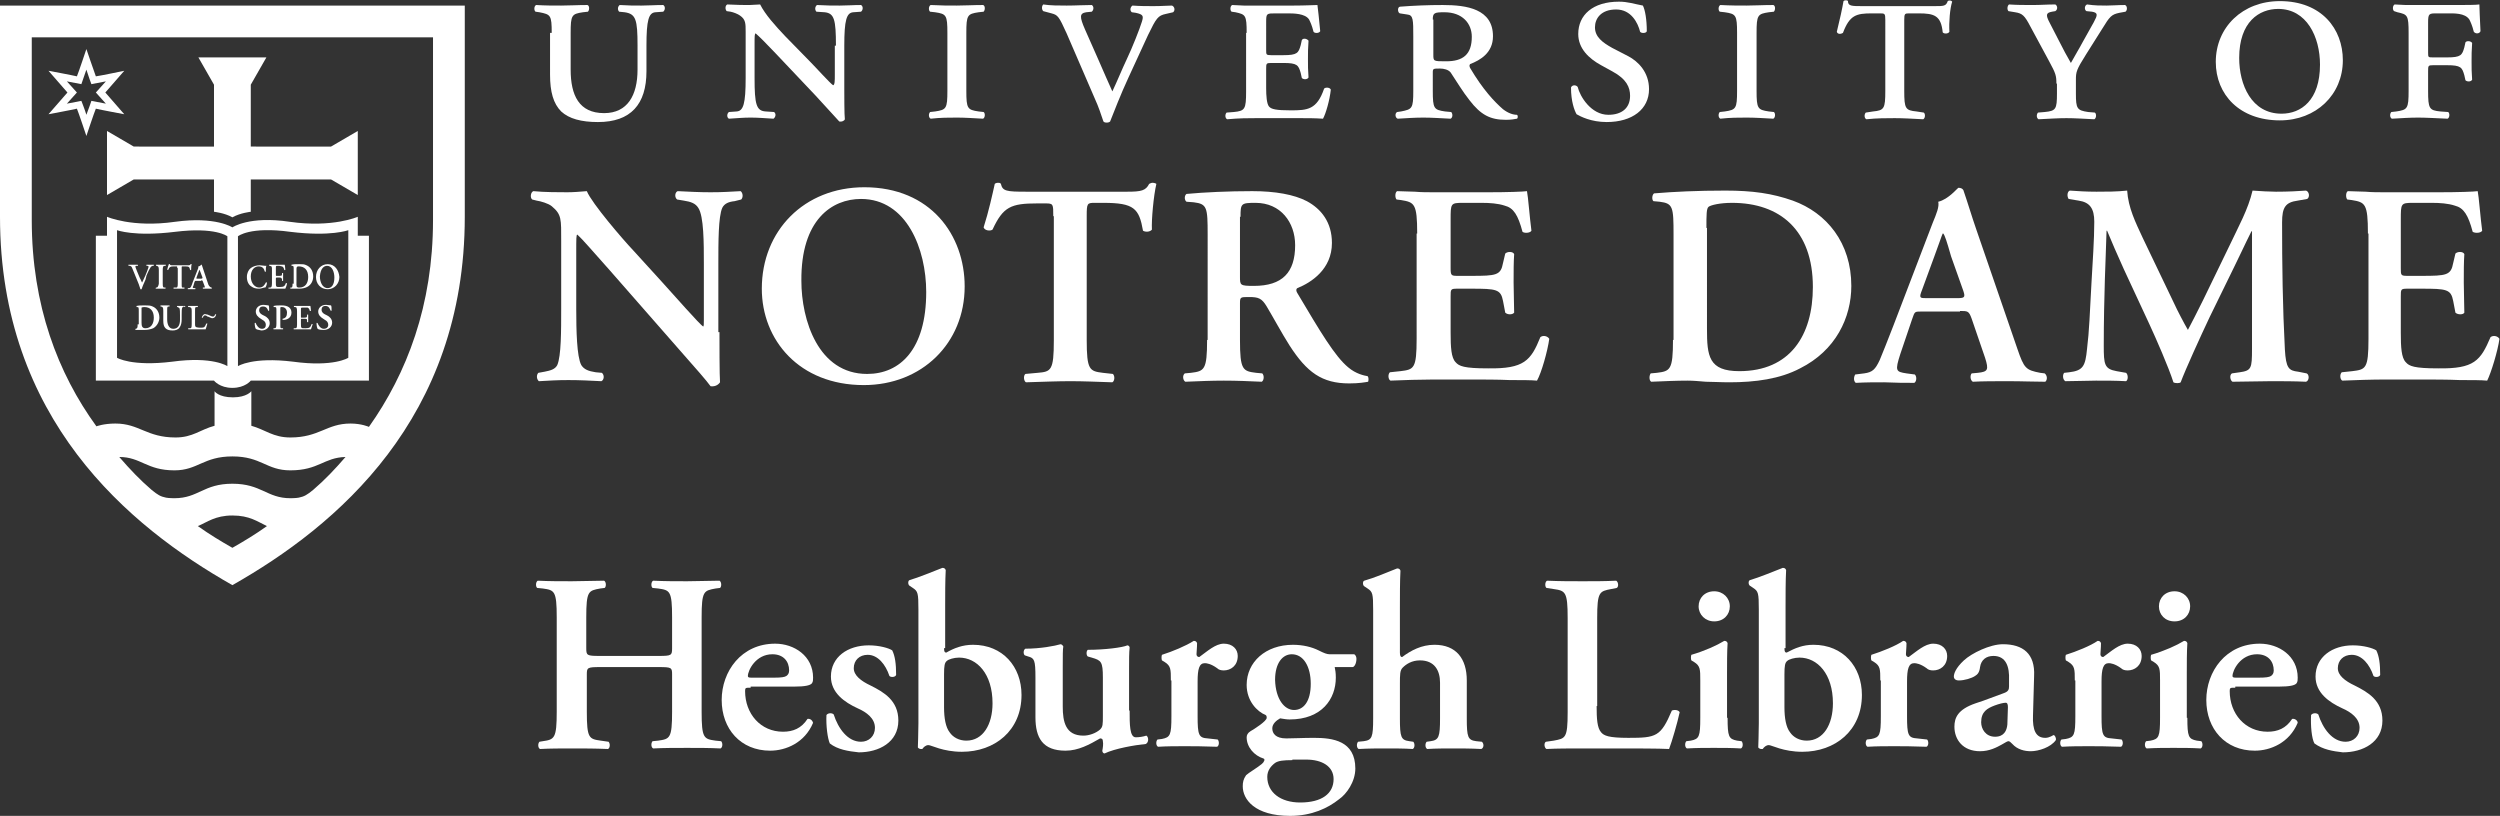 <?xml version="1.0" encoding="utf-8"?>
<!-- Generator: Adobe Illustrator 20.0.0, SVG Export Plug-In . SVG Version: 6.00 Build 0)  -->
<svg version="1.1" id="Layer_1" xmlns="http://www.w3.org/2000/svg" xmlns:xlink="http://www.w3.org/1999/xlink" x="0px" y="0px"
	 viewBox="0 0 448.6 146.4" style="enable-background:new 0 0 448.6 146.4;" xml:space="preserve">
<rect x="0" y="0" width="448.6" height="146.4" fill="#333333" stroke="none"/>
<style type="text/css">
	.st0{fill:#FFFFFF;}
</style>
<g>
	<path class="st0" d="M17.2,76.5L17.2,76.5C17.2,76.5,17.2,76.5,17.2,76.5"/>
	<path class="st0" d="M129.1,59.6c0,1.5,0,7.9,0.1,9c-0.4,0.6-1.1,0.8-1.7,0.7c-0.8-1.1-2.3-2.8-6-7l-12-13.7
		c-3.3-3.7-5-5.7-5.9-6.5c-0.2,0-0.2,0.6-0.2,3.3v10c0,3.9,0.1,8.6,0.9,10.1c0.5,0.8,1.3,1.1,2.6,1.3l1.1,0.1
		c0.5,0.4,0.4,1.3-0.1,1.5c-1.9-0.1-3.9-0.2-5.9-0.2c-2.1,0-3.5,0.1-5.3,0.2c-0.4-0.3-0.5-1.1-0.1-1.5l1.1-0.2
		c1-0.2,1.9-0.4,2.3-1.2c0.7-1.6,0.7-6.1,0.7-10.1V43.3c0-4,0.1-4.8-1.7-6.3c-0.6-0.5-2-0.9-2.7-1l-0.8-0.2
		c-0.4-0.3-0.3-1.3,0.2-1.5c1.9,0.2,4.8,0.2,6.1,0.2c1.1,0,2.3-0.1,3.5-0.2c0.9,2.2,6.5,8.7,8.3,10.6l5.1,5.6
		c2.2,2.4,6.9,7.8,7.5,8.1c0.1-0.2,0.1-0.4,0.1-1.2v-10c0-3.8,0-8.6-1-10.1c-0.5-0.8-1.3-1.1-2.6-1.3l-1.2-0.2
		c-0.5-0.4-0.4-1.3,0.1-1.5c2,0.1,3.9,0.2,5.9,0.2c2.2,0,3.5-0.1,5.4-0.2c0.4,0.3,0.5,1.1,0.1,1.5l-1.2,0.3c-1,0.1-1.8,0.4-2.2,1.2
		c-0.7,1.6-0.7,6.1-0.7,10.1V59.6z"/>
	<path class="st0" d="M154.5,35.7c8.2,0,11.7,9,11.7,16.7c0,10.3-4.7,14.7-10.6,14.7c-8.8,0-11.8-9.7-11.8-16.7
		C143.7,39.4,149.3,35.7,154.5,35.7 M155.1,33.6c-10.8,0-18.4,7.8-18.4,18.2c0,9.2,6.7,17.3,18.3,17.3c10.4,0,18.1-7.5,18.1-17.7
		C173.1,42.2,167,33.6,155.1,33.6"/>
	<path class="st0" d="M189,38.8c0-2.2,0-2.3-1.4-2.3h-1.5c-4.7,0-6.1,0.6-8,4.7c-0.4,0.3-1.4,0.2-1.6-0.4c0.9-2.8,1.6-6,2-7.8
		c0.1-0.1,0.3-0.2,0.6-0.2c0.2,0,0.4,0,0.5,0.2c0.3,1.3,1,1.4,4.5,1.4h18.2c2.5,0,3.3-0.2,3.9-1.4c0.2-0.1,0.4-0.2,0.6-0.2
		c0.3,0,0.6,0.1,0.7,0.2c-0.5,2.1-0.9,6.5-0.8,8.2c-0.3,0.4-1.1,0.5-1.6,0.2c-0.7-4-1.6-5-7.1-5h-1.6c-1.3,0-1.4,0.1-1.4,2.3V61
		c0,5.4,0.5,5.6,2.9,5.9l1.8,0.2c0.4,0.4,0.3,1.3-0.1,1.5c-3-0.1-5.3-0.2-7.5-0.2c-2.3,0-4.7,0.1-8,0.2c-0.4-0.2-0.5-1.2-0.1-1.5
		l2.2-0.2c2.4-0.2,2.9-0.4,2.9-5.8V38.8z"/>
	<path class="st0" d="M222.6,38.9c0-2.4,0.1-2.5,2.7-2.5c4.5,0,7.1,3.5,7.1,7.6c0,4.9-2.3,7.3-7.4,7.3c-2.5,0-2.5-0.1-2.5-1.7V38.9z
		 M216.6,61c0,5.4-0.5,5.6-2.9,5.9l-1.1,0.1c-0.5,0.4-0.3,1.3,0.1,1.5c2.4-0.1,4.7-0.2,6.9-0.2c2.3,0,4.6,0.1,6.8,0.2
		c0.4-0.2,0.5-1.1,0.1-1.5l-1.1-0.1c-2.4-0.3-2.9-0.5-2.9-5.9v-6.6c0-1.1,0.1-1.1,1.6-1.1c1.7,0,2.3,0.2,3.2,1.7
		c1.2,2,2.7,4.8,4.1,7c3.1,4.8,5.8,6.8,10.7,6.8c1.8,0,2.8-0.2,3.4-0.3c0.1-0.3,0.1-0.8-0.1-1c-0.6-0.1-2.1-0.4-3.5-1.6
		c-2.4-2-5-6.4-9.1-13.3c-0.2-0.3-0.3-0.7,0-0.9c2.5-1,6.2-3.4,6.2-8.1c0-3.7-1.9-6.1-4.5-7.5c-2.3-1.2-5.7-1.8-9.8-1.8
		c-4.2,0-8.6,0.2-11.8,0.5c-0.4,0.3-0.4,1.1,0,1.4l1.3,0.1c2.4,0.3,2.5,0.9,2.5,5.8V61z"/>
	<path class="st0" d="M254.3,41.9c0-5.4-0.5-5.6-2.9-6l-0.8-0.1c-0.3-0.3-0.3-1.3,0.1-1.5c1,0,2.1,0.1,3.2,0.1
		c1.1,0.1,2.3,0.1,3.4,0.1h9.8c3.3,0,6.3-0.1,6.9-0.2c0.2,0.9,0.5,4.9,0.8,7.1c-0.2,0.4-1.2,0.5-1.6,0.2c-0.8-3-1.6-4.3-3.2-4.7
		c-1.2-0.4-2.7-0.5-4.1-0.5h-3.4c-2.2,0-2.2,0.1-2.2,3v8.7c0,1.3,0.1,1.4,1.2,1.4h2.5c4.5,0,5.3-0.1,5.7-2.3l0.4-1.7
		c0.4-0.4,1.4-0.4,1.6,0.1c-0.1,1.4-0.1,3.2-0.1,5.1c0,1.9,0.1,3.8,0.1,5.4c-0.3,0.4-1.2,0.4-1.6,0l-0.4-2.1
		c-0.4-2.1-1.2-2.2-5.7-2.2h-2.5c-1.2,0-1.2,0.1-1.2,1.4v6.5c0,2.6,0.1,4.5,0.9,5.3c0.6,0.7,1.5,1.1,5.8,1.1
		c6.5,0.1,7.7-1.4,9.4-5.6c0.5-0.4,1.3-0.2,1.6,0.3c-0.3,2.2-1.4,6.1-2.2,7.5c-1.1-0.1-2.8-0.1-4.9-0.1c-2.1-0.1-4.7-0.1-7.8-0.1
		h-5.9c-2.2,0-5.4,0.1-7.7,0.2c-0.4-0.2-0.5-1.1-0.1-1.5l1.9-0.2c2.4-0.3,2.9-0.4,2.9-5.8V41.9z"/>
	<path class="st0" d="M306.2,40.9c0-2.4,0-3.5,0.4-3.8c0.4-0.3,2-0.7,4.2-0.7c8.6,0,14.5,4.9,14.5,15.1c0,8.7-4.1,15.1-13.2,15.1
		c-5.5,0-5.8-2.7-5.8-7.6V40.9z M300.2,61c0,5.4-0.5,5.6-2.9,5.9l-1.1,0.1c-0.3,0.4-0.3,1.3,0.1,1.5c2.3-0.1,4.6-0.2,6.5-0.2
		c1,0,2.1,0.1,3.3,0.2c1.2,0,2.6,0.1,4.2,0.1c4.7,0,9.1-0.6,12.7-2.5c6.4-3.2,9.2-9.1,9.2-14.8c0-7.7-4.4-13.1-10.5-15.3
		c-3.7-1.3-7.2-1.8-12.1-1.8c-5,0-9.2,0.2-12.8,0.5c-0.4,0.3-0.4,1.2-0.1,1.4l1.1,0.1c2.4,0.3,2.5,0.9,2.5,5.9V61z"/>
	<path class="st0" d="M345.7,53.5c-1.2,0-1.4,0-0.8-1.5l2.2-6c0.9-2.4,1.3-3.7,1.5-4.1h0.1c0.3,0.4,0.6,1.3,1.4,4.1l2.2,6.2
		c0.4,1.2,0.2,1.3-1.2,1.3H345.7z M351.7,55.8c1.4,0,1.6,0,2.1,1.4l2.4,7c0.7,2.2,0.5,2.5-1.3,2.7l-1.1,0.1
		c-0.3,0.3-0.3,1.2,0.2,1.5c1.8-0.1,4-0.1,6.3-0.1c2.7,0,4.6,0.1,6.7,0.1c0.4-0.3,0.4-1.1-0.1-1.5l-0.8-0.1
		c-2.6-0.5-2.9-0.8-4.1-4.3l-7.4-21.5c-0.8-2.3-1.5-4.7-2.3-7c-0.2-0.3-0.5-0.4-0.9-0.4c-0.1,0-1.8,2.1-3.6,2.5
		c0.2,0.9-0.3,2.1-1,3.8l-7,18.3c-1.1,2.8-1.9,4.9-2.5,6.3c-0.8,1.7-1.3,2.2-2.8,2.4l-1.6,0.2c-0.3,0.5-0.3,1.2,0.1,1.5
		c1.8-0.1,3.4-0.1,5.1-0.1c2.1,0.1,3.8,0.1,5.4,0.1c0.4-0.2,0.5-1.1,0.1-1.5l-1.5-0.2c-1.9-0.3-2.1-0.4-1.1-3.5l2.1-6.2
		c0.5-1.4,0.4-1.4,1.7-1.4H351.7z"/>
	<path class="st0" d="M413.9,67c0.5,0.2,0.5,1.3-0.1,1.5c-2.2-0.1-4.2-0.1-6.3-0.1c-2.4,0-4.6,0.1-6.9,0.1c-0.4-0.2-0.6-1.2-0.1-1.5
		l1.4-0.2c2.1-0.3,2.2-0.7,2.2-4.2V46.3v-4.8h-0.1c-1.4,2.8-2.1,4.4-3.1,6.4l-4.4,9c-1.7,3.6-4.3,9.3-5.2,11.7c-0.2,0.2-1,0.2-1.3,0
		c-0.9-2.8-3.1-7.8-4.3-10.4l-4.6-9.9c-1-2.2-2.4-5.4-3-6.9h-0.1c-0.1,2.5-0.2,6.5-0.3,8.7c-0.1,3.1-0.2,7.7-0.2,11.9
		c0,3.4,0.1,4.2,2.3,4.6l1.7,0.3c0.4,0.3,0.4,1.3,0,1.5c-1.9-0.1-3.5-0.1-5.4-0.1c-1.6,0-3.5,0.1-5.5,0.1c-0.5-0.3-0.5-1.2-0.2-1.5
		l0.9-0.1c2.5-0.3,2.9-1.1,3.2-4.2c0.4-3.2,0.5-6.5,0.8-11.9c0.2-3.5,0.5-7.8,0.5-10.9c0-2.4-0.8-3.5-2.8-3.8l-1.8-0.3
		c-0.3-0.4-0.3-1.3,0.2-1.5c1.5,0.1,2.9,0.2,4.8,0.2c1.8,0,3.6,0,5.5-0.2c0.2,3.1,1.5,5.7,2.8,8.5l5.7,11.9c0.4,0.9,1.7,3.4,2.4,4.6
		c0.8-1.5,1.5-2.9,2.7-5.3l4.8-9.9c1.6-3.4,3.3-6.4,4.1-9.8c1.4,0.1,3.1,0.2,4.2,0.2c2.2,0,4-0.1,5.4-0.2c0.6,0.2,0.7,1.2,0.2,1.5
		l-1.7,0.3c-2.2,0.3-2.8,1.2-2.8,3.9c0,7.6,0.1,15.2,0.5,22.8c0.2,3.4,0.7,3.8,2.4,4L413.9,67z"/>
	<path class="st0" d="M424.9,41.9c0-5.4-0.5-5.6-2.9-6l-0.8-0.1c-0.3-0.3-0.3-1.3,0.1-1.5c1,0,2.1,0.1,3.2,0.1
		c1.1,0.1,2.3,0.1,3.4,0.1h9.8c3.3,0,6.3-0.1,6.9-0.2c0.2,0.9,0.5,4.9,0.8,7.1c-0.2,0.4-1.2,0.5-1.7,0.2c-0.8-3-1.6-4.3-3.2-4.7
		c-1.2-0.4-2.7-0.5-4.1-0.5h-3.4c-2.2,0-2.2,0.1-2.2,3v8.7c0,1.3,0,1.4,1.2,1.4h2.5c4.5,0,5.3-0.1,5.7-2.3l0.4-1.7
		c0.4-0.4,1.4-0.4,1.6,0.1c-0.1,1.4-0.1,3.2-0.1,5.1c0,1.9,0.1,3.8,0.1,5.4c-0.2,0.4-1.2,0.4-1.6,0l-0.4-2.1
		c-0.4-2.1-1.2-2.2-5.7-2.2h-2.5c-1.2,0-1.2,0.1-1.2,1.4v6.5c0,2.6,0.1,4.5,0.9,5.3c0.6,0.7,1.5,1.1,5.8,1.1
		c6.5,0.1,7.6-1.4,9.4-5.6c0.5-0.4,1.3-0.2,1.6,0.3c-0.3,2.2-1.5,6.1-2.2,7.5c-1.1-0.1-2.8-0.1-4.9-0.1c-2.2-0.1-4.7-0.1-7.8-0.1
		H428c-2.3,0-5.4,0.1-7.7,0.2c-0.4-0.2-0.5-1.1-0.1-1.5l1.9-0.2c2.4-0.3,2.9-0.4,2.9-5.8V41.9z"/>
	<path class="st0" d="M99,5.9c0-3.2-0.2-3.3-2.2-3.7l-0.7-0.1c-0.3-0.2-0.3-1,0.1-1.2c1.6,0.1,3,0.1,4.5,0.1c1.5,0,2.9-0.1,4.7-0.1
		c0.4,0.1,0.4,0.9,0.1,1.2l-0.9,0.1c-2,0.3-2.2,0.5-2.2,3.7v6.6c0,4.6,1.5,7.8,6,7.8c4.2,0,6-3.2,6-7.8V8.2c0-4.7-0.3-5.7-2.3-6
		l-1-0.1c-0.3-0.3-0.3-0.9,0.1-1.2c1.5,0.1,2.6,0.1,3.9,0.1c1.3,0,2.4-0.1,3.9-0.1c0.4,0.2,0.4,0.9,0,1.2l-1.4,0.1
		c-1.2,0.1-1.6,1.4-1.6,6v4.6c0,5.9-2.8,9.1-8.7,9.1c-3,0-5.2-0.6-6.6-1.9c-1.4-1.4-2-3.5-2-6.6V5.9z"/>
	<path class="st0" d="M150,8.2c0-4.7-0.3-5.8-2-6l-1.5-0.1c-0.3-0.3-0.3-0.9,0.1-1.2c1.7,0.1,2.8,0.1,4.1,0.1c1.3,0,2.4-0.1,3.8-0.1
		c0.4,0.2,0.4,0.9,0,1.2l-1.4,0.1c-1.2,0.1-1.6,1.4-1.6,6V16c0,0.9,0,4.7,0.1,5.4c-0.1,0.3-0.6,0.5-1,0.4c-0.5-0.6-1.5-1.6-4.3-4.7
		l-7.1-7.5c-1.8-1.9-3-3.1-3.6-3.6c-0.2,0-0.2,0.5-0.2,2V14c0,4.7,0.3,5.9,2,6l1.5,0.1c0.4,0.3,0.3,0.9-0.1,1.2
		c-1.7-0.1-2.8-0.2-4.1-0.2c-1.4,0-2.2,0.1-3.9,0.2c-0.4-0.2-0.4-0.9,0-1.2l1.4-0.1c1.2-0.1,1.6-1.4,1.6-6V5.7c0-1.5,0-2.2-1-2.9
		c-0.4-0.3-1.2-0.6-1.7-0.7l-0.7-0.1c-0.3-0.3-0.3-1,0.1-1.2c1.8,0.1,3,0.1,4,0.1c0.6,0,1.3-0.1,1.9-0.1c0.9,1.8,2.7,3.8,4.5,5.7
		l4.4,4.5c1,1,3.7,4,4.2,4.3c0.3-0.1,0.3-0.8,0.3-1.9V8.2z"/>
	<path class="st0" d="M170,5.9c0-3.2-0.2-3.4-2.2-3.7l-0.9-0.1c-0.3-0.2-0.3-1,0.1-1.2c1.8,0.1,3.2,0.1,4.7,0.1
		c1.5,0,2.9-0.1,4.7-0.1c0.4,0.1,0.4,0.9,0.1,1.2l-0.9,0.1c-2,0.3-2.2,0.5-2.2,3.7v10.4c0,3.2,0.2,3.4,2.2,3.7l0.9,0.1
		c0.3,0.2,0.3,1-0.1,1.2c-1.8-0.1-3.3-0.2-4.7-0.2c-1.5,0-2.9,0-4.7,0.2c-0.4-0.2-0.4-0.9-0.1-1.2l0.9-0.1c2-0.3,2.2-0.5,2.2-3.7
		V5.9z"/>
	<path class="st0" d="M191.4,6c-1.4-3.1-1.6-3.3-2.7-3.6l-1.5-0.4c-0.3-0.3-0.3-0.9,0-1.2C188.5,1,190,1,191.4,1
		c1.7,0,3-0.1,4.5-0.1c0.4,0.2,0.4,0.9,0,1.2l-1,0.1c-1.2,0.2-1.2,0.8-0.2,3.1l2.3,5.2c1.2,2.7,1.9,4.4,2.6,5.9
		c0.9-1.9,1.7-3.9,2.6-5.8c1-2.1,2.3-5.4,2.7-6.7c0.3-1,0.3-1.3-1.1-1.6l-0.7-0.1c-0.4-0.3-0.3-0.9,0.1-1.2c1.4,0.1,2.6,0.1,3.8,0.1
		c1.5,0,2.6-0.1,3.3-0.1c0.5,0.2,0.6,0.9,0.2,1.2l-1.3,0.3c-1.4,0.3-1.7,0.7-3.2,3.8l-3.5,7.6c-1.4,3-2.7,6.4-3.3,7.9
		c-0.1,0.1-0.3,0.2-0.6,0.2c-0.2,0-0.4,0-0.6-0.2c-0.4-1.2-0.9-2.7-1.5-4L191.4,6z"/>
	<path class="st0" d="M223.7,5.9c0-3.2-0.2-3.3-2-3.7L221,2.1c-0.3-0.2-0.3-1,0.1-1.2c0.7,0,1.4,0.1,2.1,0.1C224,1,224.7,1,225.5,1
		h6.6c2,0,3.9-0.1,4.3-0.1c0.1,0.6,0.3,2.7,0.5,4.7c-0.2,0.4-1,0.4-1.2,0.1c-0.3-1.2-0.6-1.8-0.8-2.2c-0.7-1.1-2.8-1.1-3.9-1.1h-2.1
		c-1.6,0-1.7,0-1.7,1.5V9c0,0.8,0,0.9,0.9,0.9h2.2c2.5,0,2.7-0.4,3.1-1.8l0.2-0.9c0.2-0.4,0.9-0.3,1.2,0.1c-0.1,1.4-0.1,2.2-0.1,3.3
		c0,1.2,0,2,0.1,3.3c-0.2,0.4-0.9,0.4-1.2,0.1l-0.2-0.9c-0.4-1.4-0.6-1.8-3.1-1.8h-2.2c-0.9,0-0.9,0.1-0.9,1.1v3.4
		c0,1.4,0.1,2.8,0.5,3.3c0.4,0.5,1.3,0.7,3.9,0.7c3,0,4.7-0.1,6-3.9c0.3-0.3,1.1-0.2,1.2,0.2c-0.2,1.9-0.9,4.3-1.4,5.2
		c-1.4-0.1-2.8-0.1-4.1-0.1c-1.3,0-2.6,0-3.8,0h-4.1c-1.5,0-2.9,0-5.2,0.2c-0.4-0.2-0.4-0.9-0.1-1.2l1.3-0.1c2-0.2,2.2-0.5,2.2-3.7
		V5.9z"/>
	<path class="st0" d="M257.1,3.5c0-1.2,0.3-1.3,2.1-1.3c3.2,0,4.9,2,4.9,4.4c0,3.2-1.6,4.4-4.6,4.4c-2.3,0-2.3,0-2.3-1.2V3.5z
		 M253.6,16.3c0,3.2-0.2,3.3-2.2,3.7l-0.7,0.1c-0.4,0.2-0.4,1,0.1,1.2c1.6-0.1,3.1-0.2,4.6-0.2c1.4,0,3,0.1,4.9,0.2
		c0.4-0.2,0.4-0.9,0.1-1.2l-1.1-0.1c-2-0.3-2.2-0.5-2.2-3.7V13c0-0.7,0.1-0.7,1.3-0.7c0.7,0,1.5,0.2,1.9,0.7c1,1.5,2.2,3.5,3.4,5
		c2,2.6,3.7,3.5,6.5,3.5c0.9,0,1.5-0.1,2-0.2c0.2-0.1,0.2-0.6,0-0.7c-0.7,0-1.6-0.3-2.5-1c-1.5-1.3-3.6-3.5-5.9-7.4
		c-0.1-0.2-0.2-0.5,0-0.7c1.8-0.7,4.1-2,4.1-5c0-4.9-4.7-5.6-9-5.6c-2.6,0-5.1,0.1-7.7,0.3c-0.5,0.1-0.4,1.1,0,1.2l1.3,0.2
		c1.1,0.1,1.1,0.9,1.1,4V16.3z"/>
	<path class="st0" d="M287.3,11.7c-2.2-1.2-4.1-3-4.1-5.6c0-3.4,2.6-5.8,7.3-5.8c1.6,0,2.7,0.4,4.3,0.7c0.4,0.8,0.7,2.5,0.7,4.6
		c-0.1,0.4-1,0.4-1.2,0.1c-0.4-1.6-1.6-4-4.3-4c-2.7,0-3.8,1.6-3.8,3.2c0,1.7,1.3,2.7,3.1,3.7l2.9,1.5c1.7,0.9,3.7,2.8,3.7,5.9
		c0,3.6-3,5.9-7.6,5.9c-2.8,0-4.7-1-5.4-1.4c-0.4-0.7-1-2.3-1-4.8c0.2-0.5,0.9-0.5,1.2-0.1c0.4,1.7,2.4,5,5.5,5
		c2.4,0,3.9-1.2,3.9-3.4c0-1.5-0.6-3-3.2-4.4L287.3,11.7z"/>
	<path class="st0" d="M311.7,5.9c0-3.2-0.2-3.4-2.2-3.7l-0.9-0.1c-0.3-0.2-0.3-1,0.1-1.2c1.8,0.1,3.3,0.1,4.7,0.1
		c1.5,0,2.9-0.1,4.8-0.1c0.4,0.1,0.4,0.9,0.1,1.2l-0.9,0.1c-2,0.3-2.2,0.5-2.2,3.7v10.4c0,3.2,0.2,3.4,2.2,3.7l0.9,0.1
		c0.3,0.2,0.3,1-0.1,1.2c-1.8-0.1-3.3-0.2-4.8-0.2c-1.5,0-2.9,0-4.7,0.2c-0.4-0.2-0.4-0.9-0.1-1.2l0.9-0.1c2-0.3,2.2-0.5,2.2-3.7
		V5.9z"/>
	<path class="st0" d="M338.3,3.6c0-1.2-0.1-1.2-1-1.2h-1.4c-2.8,0-4,0.3-5.2,3.5c-0.5,0.3-1,0.2-1.1-0.2c0.5-2,1-4.3,1.2-5.5
		c0.2-0.2,0.7-0.2,0.8,0c0,0.9,0.7,0.9,2.6,0.9h12.9c1.7,0,2.1,0,2.4-0.9c0.3-0.2,0.7-0.1,0.8,0.1c-0.4,1.2-0.6,3.7-0.5,5.4
		c-0.2,0.4-1,0.4-1.2,0.1c-0.3-3-1.5-3.4-4.3-3.4h-1.6c-0.9,0-1,0-1,1.2v12.7c0,3.2,0.2,3.5,2.2,3.7l1.3,0.2c0.3,0.2,0.3,1-0.1,1.2
		c-1.9-0.1-3.7-0.2-5.1-0.2c-1.5,0-3.2,0-5.1,0.2c-0.4-0.2-0.4-0.9-0.1-1.2l1.3-0.2c2-0.2,2.2-0.5,2.2-3.7V3.6z"/>
	<path class="st0" d="M369,15c0-1.4-0.1-1.8-1.3-4l-3.4-6.3c-1-1.9-1.4-2.3-2.7-2.5l-1.2-0.2c-0.3-0.3-0.2-1,0.1-1.2
		c1.5,0.1,2.6,0.1,4.3,0.1c1.4,0,2.5-0.1,4-0.1c0.4,0.2,0.5,0.9,0,1.2l-0.6,0.1c-1,0.2-1.2,0.5-0.4,2l1.7,3.3
		c0.7,1.4,1.4,2.7,2.1,3.9c0.7-1.3,1.4-2.4,2.2-3.9l1.9-3.4c0.7-1.3,0.8-1.7-0.3-1.9l-1-0.1c-0.4-0.2-0.4-1,0.1-1.2
		C375.9,1,376.9,1,378,1c1,0,2-0.1,3.3-0.1c0.4,0.1,0.5,0.9,0.1,1.2l-1.1,0.2c-1.4,0.3-1.7,0.6-3.1,2.9l-2.9,4.6
		c-1.7,2.7-1.8,3.1-1.8,4.5v2.5c0,2.7,0.2,3,2.2,3.3l1.2,0.1c0.3,0.2,0.3,1-0.1,1.2c-2-0.1-3.6-0.2-5-0.2c-1.5,0-2.9,0.1-5,0.2
		c-0.4-0.2-0.4-0.9-0.1-1.2l1.2-0.1c2-0.2,2.2-0.5,2.2-3.3V15z"/>
	<path class="st0" d="M408.8,1.6c5.1,0,7.5,5,7.5,10c0,6.4-3.4,8.8-6.9,8.8c-5.4,0-7.6-5.2-7.6-10C401.8,3.9,405.4,1.6,408.8,1.6
		 M409.1,0.2c-6.7,0-11.5,4.7-11.5,10.9c0,5.9,4.3,10.5,11.5,10.5c6.5,0,11.3-4.6,11.3-10.8C420.4,5.2,416.6,0.2,409.1,0.2"/>
	<path class="st0" d="M432.2,5.9c0-3.2-0.2-3.3-2-3.7L429.6,2c-0.3-0.2-0.3-1,0.1-1.2c0.6,0,1.3,0.1,2,0.1c0.7,0,1.5,0,2.2,0h6.5
		c2.1,0,3.8,0,4.5-0.1c0,0.6,0.1,2.7,0.2,4.8c-0.2,0.5-0.9,0.5-1.2,0.1c-0.3-1.2-0.6-1.8-0.8-2.2c-0.8-1.2-2.8-1.1-4-1.1h-1.8
		c-1.4,0-1.6,0-1.6,1.6v5.4c0,0.9,0,0.9,0.9,0.9h2.5c2.5,0,2.7-0.4,3.1-1.8l0.2-0.9c0.2-0.3,0.9-0.3,1.2,0.1
		c-0.1,1.4-0.1,2.2-0.1,3.3c0,1.2,0,2,0.1,3.3c-0.2,0.4-0.9,0.4-1.2,0.1l-0.2-0.9c-0.4-1.4-0.6-1.8-3.1-1.8h-2.5
		c-0.9,0-0.9,0.1-0.9,1.1v3.5c0,3.2,0.2,3.5,2.2,3.7l1.4,0.1c0.3,0.2,0.3,1-0.1,1.2c-2.3-0.1-3.9-0.2-5.3-0.2
		c-1.5,0-2.9,0.1-4.7,0.2c-0.4-0.2-0.4-0.9-0.1-1.2L430,20c2-0.3,2.2-0.5,2.2-3.7V5.9z"/>
	<path class="st0" d="M13.8,13.7c-0.8-0.2-5.1-1-5.1-1s2.9,3.3,3.4,3.9c-0.5,0.6-3.4,3.9-3.4,3.9s4.3-0.8,5.1-1
		c0.3,0.7,1.7,4.9,1.7,4.9s1.4-4.2,1.7-4.9c0.8,0.2,5.1,1,5.1,1s-2.9-3.3-3.4-3.9c0.5-0.6,3.4-3.9,3.4-3.9s-4.3,0.9-5.1,1
		c-0.3-0.8-1.7-4.9-1.7-4.9S14.1,13,13.8,13.7 M15.5,12.5c0.3,1,0.9,2.6,0.9,2.6s1.6-0.3,2.6-0.5c-0.7,0.8-1.8,2-1.8,2
		s1.1,1.2,1.8,2c-1-0.2-2.6-0.5-2.6-0.5s-0.5,1.5-0.9,2.5c-0.3-1-0.9-2.5-0.9-2.5S13,18.4,12,18.6c0.7-0.8,1.8-2,1.8-2
		s-1.1-1.2-1.8-2c1.1,0.2,2.6,0.5,2.6,0.5S15.1,13.6,15.5,12.5"/>
	<path class="st0" d="M26.3,49.4c0.3-0.7,0.5-1.1,0.7-1.4c0.1-0.2,0.2-0.2,0.4-0.3l0.2,0c0-0.1,0-0.1,0-0.2c-0.2,0-0.4,0-0.6,0
		c-0.2,0-0.4,0-0.7,0c0,0-0.1,0.1,0,0.2l0.2,0c0.2,0.1,0.2,0.1,0.1,0.4c-0.3,0.9-0.7,1.8-1.1,2.6c-0.1-0.1-0.2-0.5-0.4-0.8l-0.5-1.2
		c-0.3-0.7-0.3-0.8-0.3-0.9c0-0.1,0.1-0.1,0.2-0.1l0.2,0c0.1,0,0.1-0.1,0-0.2c-0.3,0-0.5,0-0.8,0c-0.2,0-0.5,0-0.8,0
		c-0.1,0-0.1,0.1,0,0.2l0.2,0c0.3,0.1,0.3,0.1,0.5,0.6l1.1,2.7c0.1,0.3,0.2,0.6,0.3,0.9c0,0,0.1,0,0.1,0c0,0,0.1,0,0.1,0
		c0.1-0.3,0.4-1.1,0.7-1.7L26.3,49.4z"/>
	<path class="st0" d="M29.2,50.9c0,0.7,0.1,0.7,0.4,0.7l0.1,0c0,0.1,0,0.2,0,0.2c-0.3,0-0.6,0-0.8,0c-0.3,0-0.6,0-0.9,0
		c-0.1,0-0.1-0.1,0-0.2l0.1,0c0.3,0,0.4-0.7,0.4-0.7v-2.4c0-0.7-0.1-0.7-0.4-0.8l-0.1,0c0,0,0-0.2,0-0.2c0.3,0,0.6,0,0.9,0
		c0.3,0,0.6,0,0.8,0c0.1,0,0.1,0.1,0,0.2l-0.1,0c-0.3,0-0.4,0.1-0.4,0.8V50.9z"/>
	<path class="st0" d="M31.8,48.1c0-0.3,0-0.3-0.2-0.3h-0.4c-0.6,0-0.8,0.1-1,0.6c0,0.1-0.2,0-0.2,0c0.1-0.4,0.2-0.8,0.3-1
		c0,0,0,0,0.1,0c0,0,0.1,0,0.1,0c0,0.2,0.1,0.2,0.6,0.2h2.6c0.3,0,0.4,0,0.5-0.2c0,0,0,0,0.1,0c0,0,0.1,0,0.1,0
		c-0.1,0.3-0.1,0.8-0.1,1c0,0.1-0.1,0.1-0.2,0c-0.1-0.5-0.2-0.6-0.9-0.6h-0.4c-0.2,0-0.2,0-0.2,0.3v2.8c0,0.7,0,0.7,0.3,0.7l0.2,0
		c0,0,0,0.2,0,0.2c-0.4,0-0.7,0-0.9,0c-0.3,0-0.6,0-1,0c-0.1,0-0.1-0.2,0-0.2l0.3,0c0.3,0,0.4,0,0.4-0.7V48.1z"/>
	<path class="st0" d="M36.1,50.3c0.2,0,0.2,0,0.3,0.2l0.3,0.8c0.1,0.3,0.1,0.3-0.2,0.3l-0.1,0c0,0,0,0.2,0,0.2c0.2,0,0.5,0,0.8,0
		c0.3,0,0.6,0,0.8,0c0,0,0-0.2,0-0.2l-0.1,0c-0.3-0.1-0.5-0.5-0.5-0.5l-0.9-2.7c-0.1-0.3-0.2-0.6-0.3-0.9c0,0,0,0-0.1,0
		c0,0-0.2,0.3-0.5,0.3c0,0.1,0,0.3-0.1,0.5l-0.9,2.3c-0.1,0.3-0.2,0.6-0.3,0.8c-0.1,0.2-0.2,0.3-0.4,0.3l-0.2,0c0,0.1,0,0.2,0,0.2
		c0.2,0,0.4,0,0.6,0c0.3,0,0.5,0,0.7,0c0.1,0,0.1-0.2,0-0.2l-0.2,0c-0.2,0-0.3-0.1-0.1-0.4l0.2-0.7c0.1-0.2,0.1-0.2,0.3-0.2H36.1z
		 M35.4,50c-0.2,0-0.2,0-0.1-0.3l0.3-0.8c0.1-0.3,0.2-0.5,0.2-0.5h0c0,0,0.1,0.2,0.2,0.5l0.3,0.8c0.1,0.2,0,0.3-0.2,0.3H35.4z"/>
	<path class="st0" d="M25.4,55.7c0-0.3,0-0.5,0-0.5c0,0,0.2-0.1,0.5-0.1c1,0,1.7,0.6,1.7,1.9c0,1.1-0.5,1.9-1.5,1.9
		c-0.6,0-0.7-0.4-0.7-1V55.7z M24.7,58.2c0,0.7-0.1,0.7-0.3,0.8l-0.1,0c0,0,0,0.2,0,0.2c0.3,0,0.5,0,0.8,0c0.1,0,0.2,0,0.4,0
		c0.1,0,0.3,0,0.5,0c0.5,0,1-0.1,1.5-0.3c0.7-0.4,1.1-1.2,1.1-1.9c0-1-0.5-1.7-1.2-2c-0.4-0.2-0.8-0.2-1.4-0.2c-0.6,0-1.1,0-1.5,0.1
		c0,0,0,0.2,0,0.2l0.1,0c0.3,0,0.3,0.1,0.3,0.8V58.2z"/>
	<path class="st0" d="M29.3,55.8c0-0.7-0.1-0.7-0.4-0.8l-0.1,0c0,0,0-0.1,0-0.2c0.3,0,0.5,0,0.8,0c0.3,0,0.6,0,0.8,0
		c0,0,0.1,0.1,0,0.2l-0.1,0c-0.3,0-0.3,0.1-0.3,0.8v1.5c0,0.9,0.3,1.7,1.1,1.7c0.8,0,1.2-0.6,1.2-1.6v-0.8c0-0.5,0-1.1-0.1-1.3
		c-0.1-0.1-0.2-0.1-0.3-0.2l-0.1,0c-0.1-0.1,0-0.2,0-0.2c0.2,0,0.5,0,0.7,0c0.3,0,0.4,0,0.7,0c0,0,0.1,0.1,0,0.2L33,55
		c-0.1,0-0.2,0.1-0.3,0.2c-0.1,0.2-0.1,0.8-0.1,1.3v0.8c0,0.6-0.1,1.1-0.4,1.5c-0.3,0.4-0.8,0.5-1.2,0.5c-0.6,0-1-0.1-1.3-0.4
		c-0.3-0.3-0.4-0.7-0.4-1.4V55.8z"/>
	<path class="st0" d="M35,55.8c0-0.7,0-0.7,0.4-0.7l0.1,0c0,0,0-0.2,0-0.2c-0.3,0-0.6,0-0.8,0c-0.3,0-0.6,0-0.9,0
		c-0.1,0-0.1,0.1,0,0.2l0.2,0c0.3,0.1,0.4,0.1,0.4,0.7v2.4c0,0.7-0.1,0.7-0.4,0.7l-0.2,0c-0.1,0,0,0.2,0,0.2c0.3,0,0.6,0,0.9,0h0.7
		c0.4,0,0.7,0,0.9,0c0.3,0,0.5,0,0.6,0c0.1-0.2,0.2-0.7,0.3-1c0-0.1-0.1-0.1-0.2,0c-0.3,0.7-0.4,0.7-1.1,0.7c-0.5,0-0.6-0.1-0.7-0.1
		C35,58.6,35,58.4,35,58.1V55.8z"/>
	<path class="st0" d="M36.2,57L36.2,57l0.2,0l0,0c0.1-0.2,0.1-0.4,0.4-0.4c0.1,0,0.2,0,0.4,0.2l0.1,0c0.5,0.2,0.6,0.3,0.8,0.3
		c0.3,0,0.6-0.2,0.7-0.7l0,0l-0.2,0l0,0c-0.1,0.3-0.2,0.4-0.4,0.4c-0.1,0-0.2,0-0.6-0.2c-0.4-0.2-0.6-0.2-0.7-0.2
		C36.9,56.3,36.4,56.3,36.2,57"/>
	<path class="st0" d="M64.2,42.3v-3.4c0,0-4.5,2-12.2,0.9c-7.3-1.1-10.3,1-10.3,1s-3-2-10.3-1c-7.7,1.1-12.2-0.9-12.2-0.9v3.4h-2v26
		h21.2c0,0,1,1.3,3.3,1.3c2.3,0,3.3-1.3,3.3-1.3h21.2v-26H64.2z M40.8,65.7c0,0-2.6-1.8-9.9-0.8c-7.3,0.9-9.9-0.7-9.9-0.7V41.3
		c0,0,3.1,1.2,10.4,0.3c7.3-0.9,9.4,0.8,9.4,0.8V65.7z M62.5,64.2c0,0-2.6,1.7-9.9,0.7c-7.3-0.9-9.9,0.8-9.9,0.8V42.4
		c0,0,2.1-1.8,9.4-0.8c7.3,0.9,10.4-0.3,10.4-0.3V64.2z"/>
	<path class="st0" d="M47.7,48.7c0,0.1-0.1,0.1-0.2,0c-0.1-0.4-0.3-0.9-1.1-0.9c-0.7,0-1.4,0.6-1.4,1.8c0,1.3,0.8,2,1.5,2
		c0.7,0,1-0.5,1.2-0.9c0-0.1,0.1,0,0.2,0c0,0.4-0.2,0.8-0.3,0.9c-0.1,0-0.1,0-0.2,0c-0.1,0-0.5,0.2-0.9,0.2c-0.6,0-1-0.1-1.4-0.4
		c-0.5-0.3-0.8-0.9-0.8-1.7c0-0.7,0.3-1.3,0.7-1.6c0.4-0.3,1-0.5,1.6-0.5c0.3,0,0.7,0.1,1,0.1c0.1,0,0.1,0,0.2,0
		C47.7,47.9,47.7,48.2,47.7,48.7"/>
	<path class="st0" d="M48.8,48.5c0-0.7,0-0.7-0.4-0.8l-0.1,0c0,0,0-0.2,0-0.2c0.1,0,0.2,0,0.4,0c0.1,0,0.3,0,0.4,0h1.1
		c0.4,0,0.8,0,0.9,0c0,0.1,0.1,0.6,0.1,0.9c0,0.1-0.2,0.1-0.2,0c-0.1-0.4-0.2-0.5-0.4-0.6c-0.2,0-0.3-0.1-0.5-0.1h-0.3
		c-0.3,0-0.3,0-0.3,0.4v1.2c0,0.2,0,0.2,0.2,0.2h0.2c0.6,0,0.7,0,0.7-0.3l0-0.2c0,0,0.2,0,0.2,0c0,0.2,0,0.4,0,0.7
		c0,0.2,0,0.5,0,0.7c0,0-0.2,0-0.2,0l0-0.3c-0.1-0.3-0.2-0.3-0.7-0.3h-0.2c-0.1,0-0.2,0-0.2,0.2v0.7c0,0.3,0,0.6,0.1,0.7
		c0.1,0.1,0.1,0.1,0.6,0.1c0.8,0,0.9-0.2,1.1-0.7c0.1,0,0.2,0,0.2,0c0,0.3-0.2,0.8-0.3,1c-0.1,0-0.2,0-0.5,0c-0.3,0-0.5,0-0.9,0
		h-0.7c-0.3,0-0.7,0-0.9,0c0,0-0.1-0.1,0-0.2l0.2,0c0.3,0,0.4-0.1,0.4-0.8V48.5z"/>
	<path class="st0" d="M53.2,48.4c0-0.3,0-0.4,0.1-0.5c0,0,0-0.1,0.3-0.1c1,0,1.7,0.6,1.7,1.9c0,1.1-0.5,1.9-1.6,1.9
		c-0.6,0-0.5-0.3-0.5-1V48.4z M52.5,50.9c0,0.7-0.1,0.7-0.3,0.7l-0.1,0c0,0.1,0,0.2,0,0.2c0.3,0,0.5,0,0.8,0c0.1,0,0.2,0,0.4,0
		c0.2,0,0.2,0,0.4,0c0.5,0,1-0.1,1.4-0.3c0.8-0.4,1.1-1.2,1.1-1.9c0-1-0.5-1.7-1.2-2c-0.4-0.2-0.7-0.2-1.3-0.2c-0.6,0-1,0-1.4,0.1
		c0,0,0,0.1,0,0.2l0.1,0c0.3,0,0.3,0.1,0.3,0.7V50.9z"/>
	<path class="st0" d="M58.7,47.7c0.9,0,1.3,1.1,1.3,2.1c0,1.3-0.5,1.9-1.2,1.9c-1,0-1.4-1.2-1.4-2.1C57.5,48.2,58.1,47.7,58.7,47.7
		 M58.8,47.4c-1.2,0-2.1,1-2.1,2.3c0,1.2,0.8,2.2,2.1,2.2c1.2,0,2.1-1,2.1-2.2C60.8,48.5,60.1,47.4,58.8,47.4"/>
	<path class="st0" d="M45.9,59c-0.1-0.1-0.2-0.6-0.2-1c0-0.1,0.2-0.1,0.2,0c0.1,0.3,0.5,1,1.1,1c0.5,0,0.7-0.3,0.7-0.7
		c0-0.4-0.2-0.7-0.6-0.9l-0.3-0.2c-0.5-0.3-0.9-0.7-0.9-1.3c0-0.6,0.5-1.2,1.4-1.2c0.3,0,0.6,0.1,0.9,0.1c0.1,0.1,0.1,0.6,0.1,0.9
		c0,0.1-0.2,0.1-0.2,0C48,55.4,47.8,55,47.2,55c-0.5,0-0.7,0.3-0.7,0.7c0,0.3,0.2,0.6,0.6,0.8l0.4,0.2c0.4,0.2,0.9,0.6,0.9,1.3
		c0,0.7-0.6,1.3-1.5,1.3C46.3,59.2,46,59.1,45.9,59"/>
	<path class="st0" d="M49.6,55.8c0-0.6,0-0.7-0.3-0.7l-0.2,0c0,0,0-0.1,0-0.2c0.4-0.1,0.8-0.1,1.4-0.1c0.6,0,1,0.1,1.3,0.3
		c0.3,0.2,0.5,0.5,0.5,1c0,1-0.9,1.3-1.4,1.3c-0.1,0-0.1,0-0.2,0c0,0,0-0.1,0-0.2c0.6-0.1,0.8-0.5,0.8-1.1c0-0.5-0.3-1-0.9-1
		c-0.3,0-0.3,0-0.3,0.3v2.8c0,0.7,0,0.7,0.3,0.7l0.2,0c0,0.1,0,0.2,0,0.2c-0.4,0-0.7,0-0.9,0c-0.3,0-0.6,0-0.8,0c0,0-0.1-0.1,0-0.2
		l0.1,0c0.3,0,0.4-0.1,0.4-0.8V55.8z"/>
	<path class="st0" d="M53.3,58.2c0,0.7-0.1,0.7-0.4,0.7l-0.2,0c0,0,0,0.2,0,0.2c0.3,0,0.7,0,0.9,0h0.7c0.4,0,0.7,0,1,0
		c0.3,0,0.4,0,0.5,0c0.1-0.2,0.2-0.7,0.3-0.9c0-0.1-0.2-0.1-0.2,0c-0.2,0.5-0.3,0.7-1.1,0.7c-0.5,0-0.6,0-0.7-0.1
		c-0.1-0.1-0.1-0.3-0.1-0.7v-0.7c0-0.2,0-0.2,0.1-0.2h0.3c0.6,0,0.7,0,0.7,0.3l0,0.3c0.1,0,0.2,0,0.2,0c0-0.2,0-0.4,0-0.7
		c0-0.2,0-0.5,0-0.6c0-0.1-0.1-0.1-0.2,0l0,0.2c0,0.3-0.2,0.3-0.7,0.3h-0.3c-0.1,0-0.1,0-0.1-0.2v-1.2c0-0.4,0-0.4,0.3-0.4h0.4
		c0.2,0,0.4,0,0.5,0c0.2,0.1,0.3,0.2,0.4,0.6c0.1,0,0.2,0,0.2,0c0-0.3-0.1-0.8-0.1-0.9c-0.1,0-0.4,0-0.9,0h-1.2c-0.1,0-0.3,0-0.4,0
		c-0.1,0-0.3,0-0.4,0c-0.1,0-0.1,0.1,0,0.2l0.1,0c0.3,0,0.4,0.1,0.4,0.8V58.2z"/>
	<path class="st0" d="M57,59c-0.1-0.1-0.2-0.6-0.2-1c0-0.1,0.1-0.1,0.2,0c0.1,0.3,0.5,1,1.1,1c0.5,0,0.8-0.3,0.8-0.7
		c0-0.4-0.2-0.7-0.6-0.9l-0.3-0.2c-0.5-0.3-0.9-0.7-0.9-1.3c0-0.6,0.5-1.2,1.4-1.2c0.3,0,0.6,0.1,0.9,0.1c0.1,0.1,0.1,0.6,0.1,0.9
		c0,0.1-0.1,0.1-0.2,0c-0.1-0.3-0.3-0.8-0.9-0.8c-0.5,0-0.7,0.3-0.7,0.7c0,0.3,0.2,0.6,0.6,0.8l0.4,0.2c0.4,0.2,0.9,0.6,0.9,1.3
		c0,0.7-0.6,1.3-1.5,1.3C57.4,59.2,57.1,59.1,57,59"/>
	<path class="st0" d="M41.7,1H0l0,37.9C0,75.1,23,94.4,41.7,105c18.7-10.6,41.7-29.9,41.7-66.1l0-37.9H41.7z M41.7,98.3
		c-2.1-1.2-4.1-2.4-6.2-3.9c1.7-0.7,3.1-1.9,6.2-1.9c3.1,0,4.5,1.1,6.2,1.9C45.8,95.9,43.8,97.1,41.7,98.3 M56.2,87.9
		c-1.1,0.9-1.6,1.2-2.6,1.4c-0.5,0.1-1.5,0.1-1.5,0.1c-4.2,0-5.2-2.6-10.4-2.6c-5.2,0-6.1,2.6-10.4,2.6c0,0-1,0-1.5-0.1
		c-1-0.2-1.5-0.5-2.6-1.4c-2.1-1.8-3.9-3.7-5.8-5.9c3.9,0,4.9,2.4,9.9,2.4c4.2,0,5.2-2.5,10.4-2.5c5.2,0,6.1,2.5,10.4,2.5
		c5.1,0,6-2.3,9.9-2.4C60.1,84.2,58.3,86.1,56.2,87.9 M77.7,39.5c0,15.3-4.7,27.5-11.5,37.1c0,0,0,0,0,0S64.9,76,62.9,76
		c-4.3,0-5.6,2.5-10.8,2.5c-3.1,0-4.5-1.4-7-2.1v-6.2c0,0-0.8,1.1-3.3,1.1c-2.6,0-3.3-1.1-3.3-1.1v6.2c-2.6,0.7-3.9,2.1-7,2.1
		c-5.2,0-6.5-2.5-10.8-2.5c-2.1,0-3.4,0.5-3.4,0.5s0,0,0,0C10.4,67,5.7,54.8,5.7,39.5l0-32.8h36h36L77.7,39.5z"/>
	<path class="st0" d="M45,32.2h14.4l4.8,2.8V23.5l-4.8,2.8H45l0,0V15.2l2.8-4.9H35.6l2.8,4.9v11.1H24l-4.8-2.8V35l4.8-2.8h14.4V38
		c0,0,1.9,0.2,3.3,1c1.4-0.8,3.3-1,3.3-1L45,32.2L45,32.2z"/>
	<path class="st0" d="M107.7,119.7c-2.3,0-2.4,0.1-2.4,1.3v6.7c0,4.8,0.4,4.9,2.5,5.2l1.4,0.2c0.3,0.3,0.3,1.1-0.1,1.3
		c-2.4-0.1-4.4-0.1-6.4-0.1c-2,0-4,0-5.8,0.1c-0.4-0.2-0.4-1-0.1-1.3l0.6-0.1c2.1-0.3,2.5-0.5,2.5-5.3v-16.9c0-4.8-0.4-4.9-2.5-5.2
		l-1-0.1c-0.3-0.2-0.3-1.1,0.1-1.3c2,0.1,4.1,0.1,6.1,0.1c2,0,4-0.1,5.8-0.1c0.4,0.2,0.4,1.1,0.1,1.3l-0.8,0.1
		c-2.1,0.4-2.5,0.4-2.5,5.2v5.5c0,1.3,0.1,1.4,2.4,1.4h10.6c2.3,0,2.4-0.1,2.4-1.4v-5.5c0-4.8-0.4-4.9-2.5-5.2l-1-0.1
		c-0.3-0.2-0.3-1.1,0.1-1.3c2.1,0.1,4.1,0.1,6.1,0.1c2,0,4-0.1,5.8-0.1c0.4,0.2,0.4,1.1,0.1,1.3l-0.8,0.1c-2.1,0.4-2.5,0.4-2.5,5.2
		v16.9c0,4.8,0.4,4.9,2.5,5.2l1,0.1c0.3,0.3,0.3,1.1-0.1,1.3c-2-0.1-4-0.1-6-0.1c-2.1,0-4.1,0-6.1,0.1c-0.4-0.2-0.4-1-0.1-1.3l1-0.1
		c2.1-0.3,2.5-0.4,2.5-5.2V121c0-1.2-0.1-1.3-2.4-1.3H107.7z"/>
	<path class="st0" d="M138.9,121.6c1.3,0,1.9-0.1,2.2-0.3c0.3-0.2,0.5-0.5,0.5-1c0-1.6-1-2.9-3-2.9c-3,0-4.4,2.9-4.4,3.9
		c0,0.2,0.1,0.3,0.6,0.3H138.9z M134.7,123.4c-0.9,0-1,0-1,0.6c0,4.1,2.8,7.3,6.8,7.3c1.8,0,3.3-0.6,4.4-2.3c0.5-0.1,0.9,0.3,1,0.7
		c-1.5,3.6-4.9,5-7.7,5c-5.3,0-8.7-3.9-8.7-9.1c0-5.1,3.5-10.1,9.6-10.1c3.4,0,6.8,2.2,6.8,6.1c0,0.4,0,0.7-0.2,1
		c-0.3,0.4-1.3,0.6-3.1,0.6H134.7z"/>
	<path class="st0" d="M148.9,133.4c-0.4-0.9-0.7-3.2-0.6-5.1c0.3-0.4,1-0.4,1.3-0.1c0.8,2.5,2.5,4.9,4.9,4.9c1.4,0,2.5-1,2.5-2.5
		c0-1.7-1.5-2.8-3.1-3.5c-2.4-1.1-4.8-2.8-4.8-5.7c0-3.5,3-5.6,6.8-5.6c1.9,0,3.6,0.5,4.2,0.9c0.5,1,0.7,2.4,0.7,4.4
		c-0.1,0.4-0.9,0.5-1.2,0.2c-0.7-2.1-2.1-3.8-3.9-3.8c-1.5,0-2.5,1-2.5,2.4c0,1.3,1.3,2.3,3,3.1c2.4,1.2,5,2.7,5,6.3
		c0,3.9-3.5,5.7-7.1,5.7C152.2,134.8,150.3,134.5,148.9,133.4"/>
	<path class="st0" d="M169.4,126.9c0,2,0.3,3.6,1,4.5c0.6,0.9,1.7,1.5,3,1.5c3,0,4.7-2.9,4.7-6.7c0-5.3-2.8-8.2-6-8.2
		c-0.9,0-1.9,0.3-2.2,0.6c-0.4,0.3-0.5,0.9-0.5,2.4V126.9z M169.4,116.3c0,0.6,0.1,0.8,0.4,0.8c1.4-0.8,2.9-1.4,4.8-1.4
		c5.3,0,8.7,3.9,8.7,9c0,6.4-4.8,10.2-10.7,10.2c-3.4,0-5.5-1.2-6-1.2c-0.5,0-0.9,0.4-1.1,0.7c-0.1,0-0.2,0-0.3,0
		c-0.2,0-0.5-0.2-0.5-0.3c0-0.2,0.1-2.6,0.1-4.3v-20.4c0-3-0.1-3.3-1-3.9l-0.6-0.4c-0.3-0.2-0.3-0.9,0-1c1.7-0.5,4.1-1.5,5.9-2.2
		c0.3,0,0.5,0.1,0.6,0.4c-0.1,1.8-0.1,4.6-0.1,6.6V116.3z"/>
	<path class="st0" d="M202.7,127.5c0,2.5,0,4.8,1.1,4.8c0.6,0,1.3-0.1,1.9-0.3c0.4,0.2,0.5,1.2-0.1,1.5c-2,0.2-5.5,0.8-7.4,1.7
		c-0.2,0-0.4-0.2-0.4-0.5c0.1-0.5,0.2-1.2,0.1-1.7c0-0.4-0.2-0.5-0.5-0.5c-1.9,1.1-3.9,2.2-6.2,2.2c-4.1,0-5.4-2.3-5.4-6v-7.1
		c0-3.2-0.2-3.5-1.3-3.8l-0.6-0.2c-0.3-0.2-0.3-1,0.1-1.2c2.7,0,5.3-0.5,6.3-0.8c0.2,0,0.4,0.2,0.5,0.4c-0.1,0.5-0.1,1.6-0.1,3.8v7
		c0,2.7,0.5,5.2,3.7,5.2c1,0,2.2-0.4,3-1.1c0.5-0.5,0.5-0.9,0.5-2.5v-6.8c0-2.9-0.3-3.1-2-3.6l-0.7-0.2c-0.3-0.2-0.3-1,0-1.2
		c3,0,6.2-0.4,7.1-0.8c0.2,0,0.4,0.2,0.4,0.4c-0.1,0.9-0.1,2.2-0.1,3.8V127.5z"/>
	<path class="st0" d="M210.1,122.1c0-2,0-2.6-1.1-3.3l-0.5-0.3c-0.1-0.2-0.1-0.8,0-1c1.9-0.6,4.3-1.6,5.7-2.5c0.3,0,0.5,0.1,0.6,0.4
		c0,0.9-0.1,1.6-0.1,2c0,0.3,0.2,0.5,0.5,0.5c1.4-1,2.9-2.4,4.4-2.4c1.6,0,2.5,1,2.5,2.2c0,1.8-1.3,2.6-2.5,2.6
		c-0.5,0-0.9-0.1-1.2-0.4c-1.1-0.8-1.9-0.9-2.2-0.9c-1,0-1.3,1-1.3,3.3v6.2c0,3.4,0.2,3.9,1.8,4l1.8,0.2c0.3,0.3,0.3,1.1-0.1,1.3
		c-2.7-0.1-4.3-0.1-5.9-0.1c-1.5,0-3,0-4.7,0.1c-0.4-0.2-0.4-1-0.1-1.3l0.8-0.1c1.5-0.3,1.7-0.7,1.7-4.1V122.1z"/>
	<path class="st0" d="M232.2,127.4c1.7,0,3-1.5,3-4.7c0-3.1-1.3-5.3-3.4-5.3c-1.6,0-3,1.5-3,4.6
		C228.9,125.5,230.5,127.4,232.2,127.4 M231.9,136.4c-1.6,0-2.5,0.1-3.1,0.5c-0.8,0.6-1.4,1.4-1.4,2.5c0,2.8,2.4,4.6,5.9,4.6
		c3.9,0,6-1.6,6-4.2c0-2.3-2.1-3.5-4.9-3.5H231.9z M239.5,119.7c0.1,0.5,0.2,1,0.2,1.9c0,3.8-2.5,7.5-8.3,7.5
		c-0.5,0-1.1-0.1-1.7-0.2c-0.7,0.4-1.4,1-1.4,1.8c0,0.9,0.6,1.8,2.5,1.8c1.3,0,3-0.1,5-0.1c3.3,0,7.4,0.5,7.4,5.5
		c0,2.4-1.6,4.6-2.9,5.5c-2,1.6-4.9,3-8.8,3c-6.4,0-8.5-3-8.5-5.3c0-0.7,0.1-1.3,0.6-2c0.4-0.4,2.1-1.4,2.8-2c0.4-0.3,0.7-0.9,0.3-1
		c-1.6-0.5-3-2-3-3.8c0-0.4,0.2-0.8,0.7-1.1c0.7-0.4,2.9-1.8,2.9-2.4c0-0.1,0-0.4-0.2-0.5c-1.5-0.6-3.4-2.5-3.4-5.4
		c0-4.1,3.4-7.2,8.3-7.2c1.8,0,3.4,0.4,4.6,1c1,0.5,1.5,0.7,2,0.7h4.4c0.2,0.1,0.4,0.4,0.4,0.8c0,0.9-0.4,1.5-0.7,1.5H239.5z"/>
	<path class="st0" d="M251.2,117.1c0,0.5,0.1,0.8,0.4,0.8c1.6-1.2,3.5-2.2,5.8-2.2c3.9,0,5.8,2.5,5.8,6.4v6.8c0,3.4,0.2,3.9,1.7,4.1
		l1,0.1c0.4,0.3,0.4,1.1-0.1,1.3c-1.9-0.1-3.4-0.1-5.1-0.1c-1.5,0-3,0-4.6,0.1c-0.4-0.2-0.4-1-0.1-1.3l0.7-0.1
		c1.5-0.2,1.7-0.8,1.7-4.1v-6.4c0-2.2-1-4-3.6-4c-1.5,0-2.5,0.7-3.1,1.3c-0.5,0.5-0.5,1.2-0.5,3v6.1c0,3.4,0.2,3.9,1.7,4.1l0.7,0.1
		c0.3,0.3,0.3,1.1-0.1,1.3c-1.6-0.1-3.1-0.1-4.8-0.1c-1.5,0-3,0-4.9,0.1c-0.4-0.2-0.4-1-0.1-1.3l1-0.1c1.5-0.2,1.7-0.7,1.7-4.1
		v-19.4c0-3-0.1-3.3-1-3.9l-0.6-0.4c-0.3-0.2-0.3-0.9,0-1c1.8-0.5,4.1-1.5,5.9-2.2c0.3,0,0.5,0.1,0.6,0.4c-0.1,1.8-0.1,4.6-0.1,6.6
		V117.1z"/>
	<path class="st0" d="M286.5,126.7c0,2.3,0.1,3.9,0.8,4.7c0.5,0.6,1.3,1,4.9,1c5,0,5.8-0.2,7.8-4.9c0.5-0.2,1.2-0.1,1.4,0.3
		c-0.4,1.9-1.4,5.3-1.9,6.6c-1.9-0.1-5.8-0.1-10.9-0.1H284c-2.3,0-4.6,0-6.5,0.1c-0.4-0.2-0.5-1.1-0.1-1.3l1.4-0.2
		c2.1-0.4,2.5-0.4,2.5-5.1v-16.9c0-4.7-0.4-4.9-2.5-5.2l-1.3-0.2c-0.3-0.2-0.3-1.1,0.1-1.3c2.3,0.1,4.3,0.1,6.4,0.1c2,0,4,0,6-0.1
		c0.4,0.2,0.5,1.1,0.1,1.3l-1,0.2c-2.1,0.4-2.5,0.5-2.5,5.2V126.7z"/>
	<path class="st0" d="M304.8,108.8c0-1.5,1.1-2.7,2.8-2.7c1.6,0,2.8,1.2,2.8,2.7c0,1.5-1.1,2.7-2.8,2.7
		C306,111.5,304.8,110.3,304.8,108.8 M310,128.8c0,3.4,0.2,3.8,1.7,4.1l0.8,0.1c0.3,0.3,0.3,1.1-0.1,1.3c-1.7-0.1-3.2-0.1-4.9-0.1
		c-1.5,0-3,0-4.8,0.1c-0.4-0.2-0.4-1-0.1-1.3l0.8-0.1c1.5-0.3,1.7-0.7,1.7-4.1v-6.7c0-2,0-2.6-1.1-3.3l-0.5-0.3
		c-0.1-0.2-0.1-0.8,0-1c2.4-0.7,4.6-1.7,5.9-2.5c0.3,0,0.5,0.1,0.6,0.4c-0.1,1.5-0.1,3.7-0.1,5.5V128.8z"/>
	<path class="st0" d="M320.2,126.9c0,2,0.3,3.6,1,4.5c0.6,0.9,1.7,1.5,3,1.5c3,0,4.7-2.9,4.7-6.7c0-5.3-2.8-8.2-6-8.2
		c-0.9,0-1.9,0.3-2.2,0.6c-0.4,0.3-0.5,0.9-0.5,2.4V126.9z M320.2,116.3c0,0.6,0.1,0.8,0.4,0.8c1.5-0.8,2.9-1.4,4.8-1.4
		c5.3,0,8.7,3.9,8.7,9c0,6.4-4.8,10.2-10.7,10.2c-3.4,0-5.5-1.2-6-1.2c-0.5,0-0.9,0.4-1.1,0.7c-0.1,0-0.2,0-0.3,0
		c-0.2,0-0.5-0.2-0.5-0.3c0-0.2,0.1-2.6,0.1-4.3v-20.4c0-3-0.1-3.3-1-3.9l-0.6-0.4c-0.3-0.2-0.3-0.9,0-1c1.7-0.5,4.1-1.5,5.9-2.2
		c0.3,0,0.5,0.1,0.6,0.4c-0.1,1.8-0.1,4.6-0.1,6.6V116.3z"/>
	<path class="st0" d="M337.4,122.1c0-2,0-2.6-1.1-3.3l-0.5-0.3c-0.1-0.2-0.1-0.8,0-1c1.9-0.6,4.4-1.6,5.7-2.5c0.3,0,0.5,0.1,0.6,0.4
		c0,0.9-0.1,1.6-0.1,2c0,0.3,0.2,0.5,0.5,0.5c1.4-1,2.9-2.4,4.4-2.4c1.6,0,2.5,1,2.5,2.2c0,1.8-1.3,2.6-2.5,2.6
		c-0.5,0-0.9-0.1-1.2-0.4c-1.1-0.8-1.9-0.9-2.2-0.9c-1,0-1.3,1-1.3,3.3v6.2c0,3.4,0.2,3.9,1.8,4l1.8,0.2c0.3,0.3,0.3,1.1-0.1,1.3
		c-2.7-0.1-4.3-0.1-5.9-0.1c-1.5,0-3,0-4.7,0.1c-0.4-0.2-0.4-1-0.1-1.3l0.8-0.1c1.5-0.3,1.7-0.7,1.7-4.1V122.1z"/>
	<path class="st0" d="M360.3,126.9c0-0.5-0.1-0.8-0.4-0.8c-0.4,0-1.2,0.2-2,0.5c-1.3,0.5-2.4,1.1-2.4,3c0,1.2,0.8,2.6,2.5,2.6
		c1.6,0,2.1-1.1,2.2-2.2L360.3,126.9z M364.8,128.4c-0.1,2.6,0.5,4,2.2,4c0.8,0,1.4-0.5,1.5-0.5c0.2,0,0.5,0.5,0.4,0.9
		c-0.9,1.3-3.1,2-4.5,2c-1.1,0-2.4-0.3-3.3-1.3c-0.3-0.3-0.5-0.5-0.7-0.5c-0.2,0-0.5,0.2-1.2,0.6c-0.9,0.5-2.2,1.2-3.9,1.2
		c-3.1,0-4.6-2.1-4.6-4.4c0-1.6,0.6-3.1,3.8-4.2c1.6-0.5,3.3-1.2,5-1.8c0.9-0.3,1-0.7,1-1.2l0-1.2c0.1-2.3-0.5-4.3-2.8-4.3
		c-1.3,0-2.2,0.7-2.4,2c-0.1,0.9-0.4,1.3-0.9,1.6c-0.6,0.4-1.9,0.8-2.9,0.8c-0.6,0-0.9-0.3-0.9-0.7c0-0.5,0.3-1.5,1.8-2.9
		c1.4-1.3,4.7-2.9,7-2.9c3.6,0,5.8,1.7,5.6,5.7L364.8,128.4z"/>
	<path class="st0" d="M372.3,122.1c0-2,0-2.6-1.1-3.3l-0.5-0.3c-0.1-0.2-0.1-0.8,0-1c1.9-0.6,4.4-1.6,5.7-2.5c0.3,0,0.5,0.1,0.6,0.4
		c0,0.9-0.1,1.6-0.1,2c0,0.3,0.2,0.5,0.5,0.5c1.4-1,2.9-2.4,4.4-2.4c1.6,0,2.5,1,2.5,2.2c0,1.8-1.3,2.6-2.5,2.6
		c-0.5,0-0.9-0.1-1.2-0.4c-1.1-0.8-1.9-0.9-2.2-0.9c-1,0-1.3,1-1.3,3.3v6.2c0,3.4,0.2,3.9,1.8,4l1.8,0.2c0.3,0.3,0.3,1.1-0.1,1.3
		c-2.7-0.1-4.3-0.1-5.9-0.1c-1.5,0-3,0-4.7,0.1c-0.4-0.2-0.4-1-0.1-1.3l0.8-0.1c1.5-0.3,1.7-0.7,1.7-4.1V122.1z"/>
	<path class="st0" d="M387.4,108.8c0-1.5,1.1-2.7,2.8-2.7c1.6,0,2.8,1.2,2.8,2.7c0,1.5-1.1,2.7-2.8,2.7
		C388.5,111.5,387.4,110.3,387.4,108.8 M392.5,128.8c0,3.4,0.2,3.8,1.7,4.1l0.8,0.1c0.3,0.3,0.3,1.1-0.1,1.3
		c-1.7-0.1-3.2-0.1-4.9-0.1c-1.5,0-3,0-4.8,0.1c-0.4-0.2-0.4-1-0.1-1.3l0.8-0.1c1.5-0.3,1.7-0.7,1.7-4.1v-6.7c0-2,0-2.6-1.1-3.3
		l-0.5-0.3c-0.1-0.2-0.1-0.8,0-1c2.4-0.7,4.6-1.7,5.9-2.5c0.3,0,0.5,0.1,0.6,0.4c-0.1,1.5-0.1,3.7-0.1,5.5V128.8z"/>
	<path class="st0" d="M405.3,121.6c1.3,0,1.9-0.1,2.2-0.3c0.3-0.2,0.5-0.5,0.5-1c0-1.6-1-2.9-3-2.9c-3,0-4.4,2.9-4.4,3.9
		c0,0.2,0.1,0.3,0.6,0.3H405.3z M401.1,123.4c-0.9,0-1,0-1,0.6c0,4.1,2.8,7.3,6.8,7.3c1.8,0,3.3-0.6,4.4-2.3c0.5-0.1,1,0.3,1,0.7
		c-1.5,3.6-4.9,5-7.7,5c-5.3,0-8.7-3.9-8.7-9.1c0-5.1,3.5-10.1,9.6-10.1c3.4,0,6.8,2.2,6.8,6.1c0,0.4,0,0.7-0.2,1
		c-0.3,0.4-1.3,0.6-3.1,0.6H401.1z"/>
	<path class="st0" d="M415.3,133.4c-0.5-0.9-0.7-3.2-0.6-5.1c0.3-0.4,1-0.4,1.3-0.1c0.8,2.5,2.5,4.9,4.9,4.9c1.4,0,2.5-1,2.5-2.5
		c0-1.7-1.5-2.8-3.1-3.5c-2.4-1.1-4.8-2.8-4.8-5.7c0-3.5,3-5.6,6.7-5.6c1.9,0,3.6,0.5,4.2,0.9c0.5,1,0.7,2.4,0.7,4.4
		c-0.1,0.4-0.9,0.5-1.2,0.2c-0.7-2.1-2.1-3.8-3.9-3.8c-1.5,0-2.5,1-2.5,2.4c0,1.3,1.3,2.3,3,3.1c2.4,1.2,5,2.7,5,6.3
		c0,3.9-3.5,5.7-7.1,5.7C418.6,134.8,416.8,134.5,415.3,133.4"/>
</g>
</svg>
